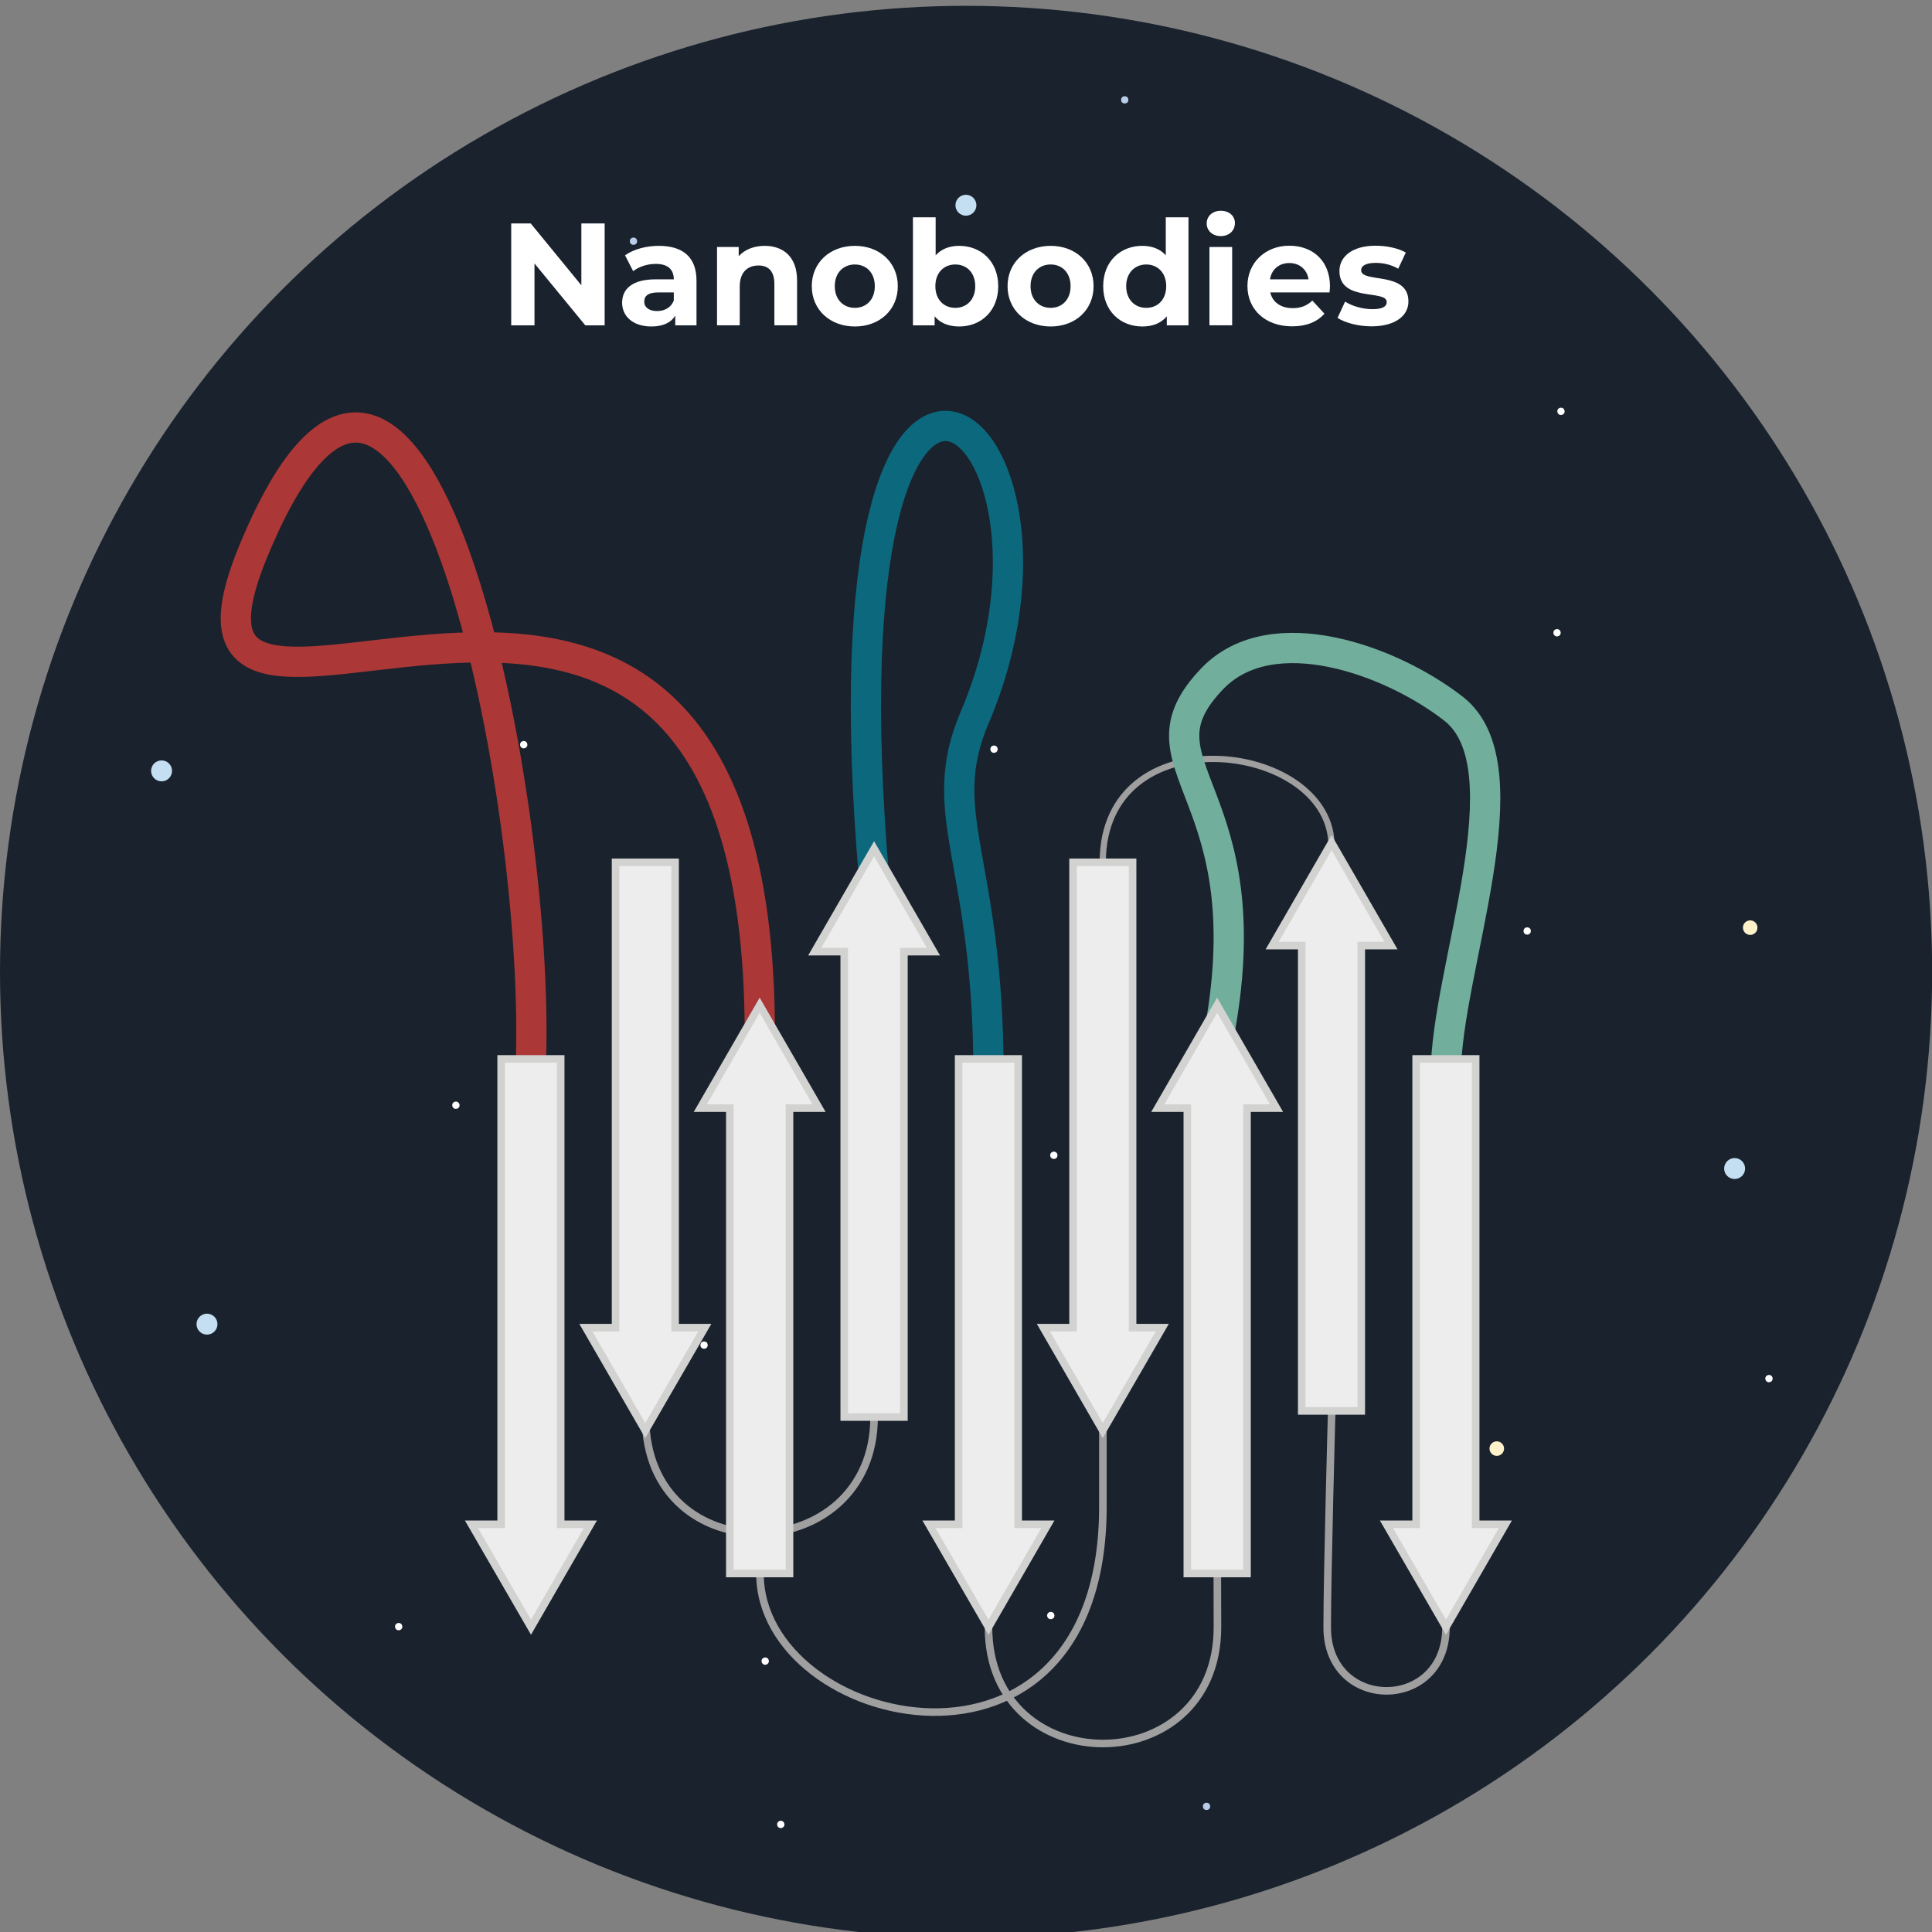 <?xml version="1.0" encoding="UTF-8"?><svg id="a" xmlns="http://www.w3.org/2000/svg" viewBox="0 0 132.73 132.74"><rect x="0" y="0" width="132.73" height="132.74" fill="#808080" stroke="none"/><circle cx="66.37" cy="66.77" r="66.37" style="fill:#19222d;"/><circle cx="119.17" cy="80.28" r=".72" style="fill:#c4def2;"/><path d="M121.45,94.95c-.13-.04-.2-.19-.16-.32s.19-.2.32-.16.2.19.16.32-.19.2-.32.16" style="fill:#fff;"/><path d="M53.56,125.58c-.13-.04-.2-.19-.16-.32s.19-.2.32-.16.2.19.16.32-.19.2-.32.16" style="fill:#fff;"/><path d="M35.9,51.4c-.13-.04-.2-.19-.16-.32s.19-.2.32-.16.2.19.16.32-.19.2-.32.16" style="fill:#fff;"/><path d="M68.21,51.71c-.13-.04-.2-.19-.16-.32s.19-.2.32-.16.2.19.16.32-.19.2-.32.16" style="fill:#fff;"/><path d="M107.16,28.5c-.13-.04-.2-.19-.16-.32s.19-.2.32-.16.2.19.16.32-.19.2-.32.16" style="fill:#fff;"/><path d="M106.89,43.71c-.13-.04-.2-.19-.16-.32s.19-.2.32-.16.2.19.16.32-.19.2-.32.16" style="fill:#fff;"/><path d="M52.49,114.36c-.13-.04-.2-.19-.16-.32s.19-.2.32-.16.2.19.16.32-.19.2-.32.16" style="fill:#fff;"/><circle cx="43.52" cy="16.57" r=".25" style="fill:#b9cdea;"/><circle cx="25.48" cy="29.15" r=".25" style="fill:#b9cdea;"/><circle cx="77.27" cy="6.86" r=".25" style="fill:#b9cdea;"/><circle cx="102.83" cy="99.52" r=".5" style="fill:#fff2ca;"/><circle cx="14.22" cy="90.97" r=".72" style="fill:#c4def2;"/><circle cx="11.1" cy="52.96" r=".72" style="fill:#c4def2;"/><circle cx="66.36" cy="14.1" r=".72" style="fill:#c4def2;"/><circle cx="104.92" cy="63.96" r=".25" style="fill:#fff;"/><circle cx="120.24" cy="63.73" r=".5" style="fill:#fff2ca;"/><circle cx="82.89" cy="124.1" r=".25" style="fill:#b9cdea;"/><path d="M27.31,111.99c-.13-.04-.2-.19-.16-.32s.19-.2.32-.16.2.19.16.32-.19.2-.32.16" style="fill:#fff;"/><circle cx="48.37" cy="92.41" r=".25" style="fill:#fff;"/><path d="M31.24,76.17c-.13-.04-.2-.19-.16-.32s.19-.2.32-.16.2.19.16.32-.19.2-.32.16" style="fill:#fff;"/><path d="M72.11,111.23c-.13-.04-.2-.19-.16-.32s.19-.2.32-.16.2.19.16.32-.19.2-.32.16" style="fill:#fff;"/><circle cx="72.4" cy="79.37" r=".25" style="fill:#fff;"/><path d="M75.76,59.24c0-10.16,15.41-8.33,15.71-1.35" style="fill:none; stroke:#a09f9f; stroke-miterlimit:10; stroke-width:.43px;"/><path d="M83.63,71.67c3.51-17.49-6.22-18.93-.34-25.05,4.1-4.26,12.3-1.26,16.57,2.07,5.18,4.04-.53,18.01-.53,25.08" style="fill:none; stroke:#71ae9c; stroke-miterlimit:10; stroke-width:2.08px;"/><path d="M60.05,60.36c-4.08-47.36,15.72-31.8,6.92-11.09-2.87,6.74.94,9.64.94,24.5" style="fill:none; stroke:#0c687d; stroke-miterlimit:10; stroke-width:2.08px;"/><path d="M44.35,97.35c0,10.86,15.7,10.41,15.7,0" style="fill:none; stroke:#a09f9f; stroke-miterlimit:10; stroke-width:.52px;"/><path d="M67.91,111.79c0,10.66,15.73,10.65,15.73,0,0-.19-.01-3.5-.01-3.69" style="fill:none; stroke:#a09f9f; stroke-miterlimit:10; stroke-width:.52px;"/><path d="M52.21,108.1c0,10.75,23.56,16.17,23.56-4.59,0-.28,0-4.94,0-5.23" style="fill:none; stroke:#a09f9f; stroke-miterlimit:10; stroke-width:.52px;"/><path d="M99.34,111.79c0,5.83-8.17,5.83-8.16,0,0-3.72.31-14.86.31-14.86" style="fill:none; stroke:#a09f9f; stroke-miterlimit:10; stroke-width:.52px;"/><path d="M36.48,72.75c.58-19.09-8.12-61.39-19.07-34.9-8.95,21.63,34.79-14.96,34.79,33.25" style="fill:none; stroke:#ab3736; stroke-miterlimit:10; stroke-width:2.08px;"/><polygon points="38.52 72.75 34.43 72.75 34.43 104.72 32.39 104.72 36.48 111.79 40.56 104.72 38.52 104.72 38.52 72.75" style="fill:#ededed; stroke:#d2d2d1; stroke-miterlimit:10; stroke-width:.52px;"/><polygon points="69.95 72.75 65.86 72.75 65.86 104.72 63.82 104.72 67.91 111.79 71.99 104.72 69.95 104.72 69.95 72.75" style="fill:#ededed; stroke:#d2d2d1; stroke-miterlimit:10; stroke-width:.52px;"/><polygon points="101.38 104.72 101.38 72.75 97.29 72.75 97.29 104.72 95.25 104.72 99.34 111.79 103.42 104.72 101.38 104.72" style="fill:#ededed; stroke:#d2d2d1; stroke-miterlimit:10; stroke-width:.52px;"/><polygon points="83.62 69.06 79.54 76.13 81.57 76.13 81.57 108.1 85.67 108.1 85.67 76.13 87.7 76.13 83.62 69.06" style="fill:#ededed; stroke:#d2d2d1; stroke-miterlimit:10; stroke-width:.52px;"/><polygon points="52.19 69.06 48.11 76.13 50.14 76.13 50.14 108.1 54.24 108.1 54.24 76.13 56.27 76.13 52.19 69.06" style="fill:#ededed; stroke:#d2d2d1; stroke-miterlimit:10; stroke-width:.52px;"/><polygon points="64.13 65.38 60.05 58.31 55.97 65.38 58 65.38 58 97.35 62.1 97.35 62.1 65.38 64.13 65.38" style="fill:#ededed; stroke:#d2d2d1; stroke-miterlimit:10; stroke-width:.52px;"/><polygon points="95.56 64.96 91.48 57.89 87.4 64.96 89.43 64.96 89.43 96.93 93.52 96.93 93.52 64.96 95.56 64.96" style="fill:#ededed; stroke:#d2d2d1; stroke-miterlimit:10; stroke-width:.52px;"/><polygon points="77.81 59.24 73.72 59.24 73.72 91.21 71.68 91.21 75.76 98.28 79.85 91.21 77.81 91.21 77.81 59.24" style="fill:#ededed; stroke:#d2d2d1; stroke-miterlimit:10; stroke-width:.52px;"/><polygon points="46.38 59.24 42.29 59.24 42.29 91.21 40.25 91.21 44.33 98.28 48.42 91.21 46.38 91.21 46.38 59.24" style="fill:#ededed; stroke:#d2d2d1; stroke-miterlimit:10; stroke-width:.52px;"/><path d="M41.54,15.35v7h-1.33l-3.49-4.25v4.25h-1.6v-7h1.34l3.48,4.25v-4.25h1.6Z" style="fill:#fff;"/><path d="M47.85,19.28v3.07h-1.46v-.67c-.29.49-.85.75-1.64.75-1.26,0-2.01-.7-2.01-1.63s.67-1.61,2.31-1.61h1.24c0-.67-.4-1.06-1.24-1.06-.57,0-1.16.19-1.55.5l-.56-1.09c.59-.42,1.46-.65,2.32-.65,1.64,0,2.59.76,2.59,2.39ZM46.29,20.64v-.55h-1.07c-.73,0-.96.27-.96.63,0,.39.33.65.88.65.52,0,.97-.24,1.15-.73Z" style="fill:#fff;"/><path d="M54.76,19.27v3.08h-1.56v-2.84c0-.87-.4-1.27-1.09-1.27-.75,0-1.29.46-1.29,1.45v2.66h-1.56v-5.38h1.49v.63c.42-.46,1.05-.71,1.78-.71,1.27,0,2.23.74,2.23,2.38Z" style="fill:#fff;"/><path d="M55.77,19.66c0-1.62,1.25-2.77,2.96-2.77s2.95,1.15,2.95,2.77-1.24,2.77-2.95,2.77-2.96-1.15-2.96-2.77ZM60.1,19.66c0-.93-.59-1.49-1.37-1.49s-1.38.56-1.38,1.49.6,1.49,1.38,1.49,1.37-.56,1.37-1.49Z" style="fill:#fff;"/><path d="M68.58,19.66c0,1.69-1.17,2.77-2.68,2.77-.72,0-1.3-.23-1.69-.7v.62h-1.49v-7.42h1.56v2.61c.4-.44.95-.65,1.62-.65,1.51,0,2.68,1.08,2.68,2.77ZM67,19.66c0-.93-.59-1.49-1.37-1.49s-1.37.56-1.37,1.49.59,1.49,1.37,1.49,1.37-.56,1.37-1.49Z" style="fill:#fff;"/><path d="M69.22,19.66c0-1.62,1.25-2.77,2.96-2.77s2.95,1.15,2.95,2.77-1.24,2.77-2.95,2.77-2.96-1.15-2.96-2.77ZM73.55,19.66c0-.93-.59-1.49-1.37-1.49s-1.38.56-1.38,1.49.6,1.49,1.38,1.49,1.37-.56,1.37-1.49Z" style="fill:#fff;"/><path d="M81.65,14.93v7.42h-1.49v-.62c-.39.47-.96.7-1.68.7-1.52,0-2.69-1.08-2.69-2.77s1.17-2.77,2.69-2.77c.66,0,1.22.21,1.61.65v-2.61h1.56ZM80.12,19.66c0-.93-.6-1.49-1.37-1.49s-1.38.56-1.38,1.49.6,1.49,1.38,1.49,1.37-.56,1.37-1.49Z" style="fill:#fff;"/><path d="M82.9,15.35c0-.49.39-.87.97-.87s.97.36.97.84c0,.52-.39.9-.97.9s-.97-.38-.97-.87ZM83.09,16.97h1.56v5.38h-1.56v-5.38Z" style="fill:#fff;"/><path d="M91.34,20.09h-4.07c.15.67.72,1.08,1.54,1.08.57,0,.98-.17,1.35-.52l.83.9c-.5.57-1.25.87-2.22.87-1.86,0-3.07-1.17-3.07-2.77s1.23-2.77,2.87-2.77,2.8,1.06,2.8,2.79c0,.12-.02.29-.03.42ZM87.25,19.19h2.65c-.11-.68-.62-1.12-1.32-1.12s-1.22.43-1.33,1.12Z" style="fill:#fff;"/><path d="M91.89,21.84l.52-1.12c.48.31,1.21.52,1.87.52.72,0,.99-.19.99-.49,0-.88-3.25.02-3.25-2.13,0-1.02.92-1.74,2.49-1.74.74,0,1.56.17,2.07.47l-.52,1.11c-.53-.3-1.06-.4-1.55-.4-.7,0-1,.22-1,.5,0,.92,3.25.03,3.25,2.15,0,1-.93,1.71-2.54,1.71-.91,0-1.83-.25-2.33-.58Z" style="fill:#fff;"/></svg>
